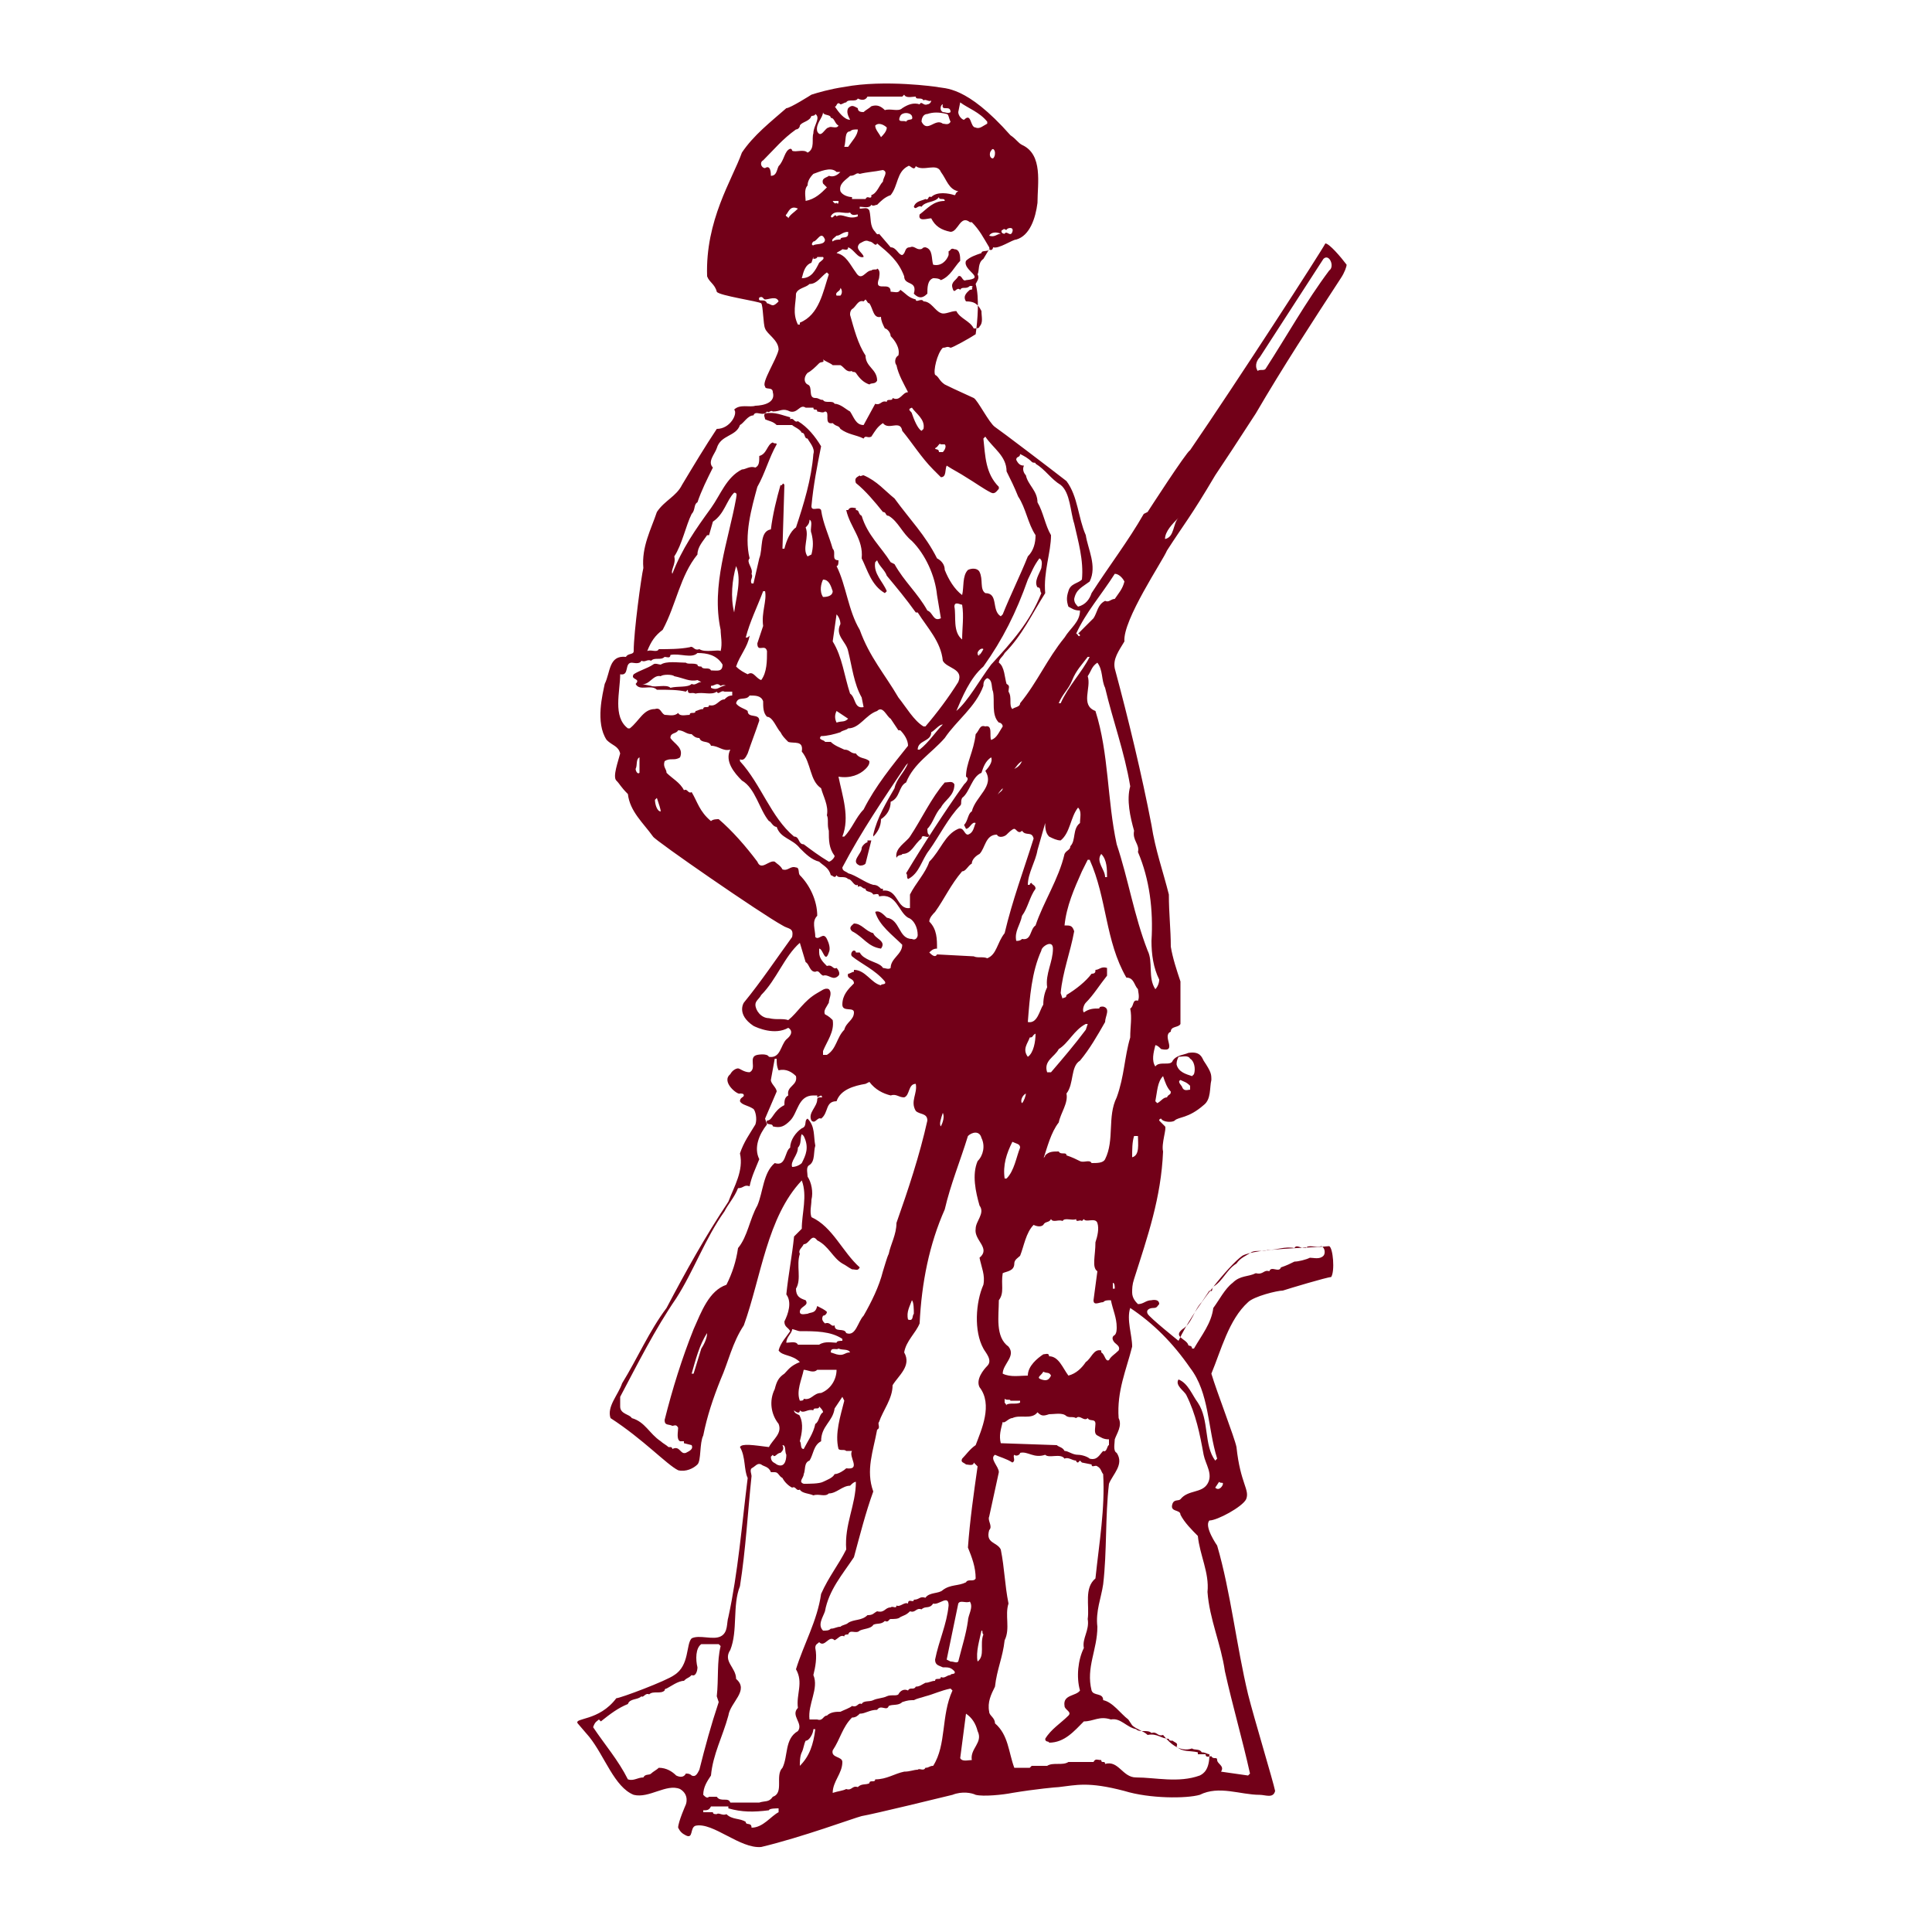 <?xml version="1.0" encoding="utf-8"?>
<!-- Generator: Adobe Illustrator 19.1.0, SVG Export Plug-In . SVG Version: 6.00 Build 0)  -->
<!DOCTYPE svg PUBLIC "-//W3C//DTD SVG 1.1//EN" "http://www.w3.org/Graphics/SVG/1.1/DTD/svg11.dtd">
<svg version="1.1" xmlns="http://www.w3.org/2000/svg" xmlns:xlink="http://www.w3.org/1999/xlink" x="0px" y="0px"
	 viewBox="33 -33 100 100" enable-background="new 33 -33 100 100" xml:space="preserve">

<g id="AREA_1">
	<g>
		<path fill="#720018" d="M93.4-4.5c0.9-1.4,1.2-1.7,2.5-3.9c0.6-0.9,1-1.5,2.1-3.2c1.4-2.4,2.9-4.7,4.4-7c0.2-0.3,0.3-0.6,0.3-0.7
			c-0.3-0.4-0.9-1.1-1.1-1.1c-0.2,0.4-4.6,7.2-7,10.7c-0.2,0.1-2.2,3.2-2.2,3.2l-0.2,0.1c-0.8,1.4-1.8,2.7-2.7,4.1
			c-0.1,0.3-0.3,0.6-0.7,0.7c-0.1-0.1-0.2-0.2-0.2-0.4c0.1-0.5,0.4-0.6,0.8-0.9c0.4-0.8-0.1-1.7-0.2-2.4c-0.4-0.9-0.4-2-1-2.8
			c-0.9-0.7-3.4-2.6-3.7-2.8c-0.3-0.2-0.9-1.4-1.1-1.5c-0.2-0.1-0.9-0.4-1.5-0.7c-0.3-0.2-0.3-0.4-0.5-0.5c-0.1-0.2,0.1-1.1,0.4-1.4
			c0.2,0,0.2-0.1,0.4,0c0.1,0,1-0.5,1.3-0.7c0.1-0.7,0.2-1.9,0-2.6c0.1-0.2,0.2-0.3,0.1-0.5c0.1-0.2,0-0.6,0.3-0.8l0,0l0.3-0.5
			c0.1,0.1,0.2,0,0.2-0.1c0.3,0.1,1-0.4,1.2-0.4c0.7-0.2,1-1.1,1.1-1.9c0-1,0.3-2.5-0.8-3c-0.2-0.1-0.3-0.3-0.6-0.5
			c-2.3-2.6-3.4-2.4-3.8-2.5c0,0-2.7-0.4-4.8,0c-0.7,0.1-1.4,0.3-1.7,0.4c0,0-1.1,0.7-1.3,0.7c-0.8,0.7-1.7,1.4-2.3,2.3
			c-0.5,1.4-1.9,3.5-1.8,6.4c0.1,0.3,0.4,0.4,0.5,0.8c0.1,0.2,2.2,0.5,2.3,0.6c0.1,0.1,0.1,1.1,0.2,1.3c0.1,0.3,0.7,0.6,0.7,1.1
			c-0.1,0.5-0.9,1.7-0.7,1.9c0,0.2,0.4,0,0.4,0.3C73.2-12,72.1-12,72.1-12c-0.3,0.1-0.8-0.1-1.1,0.2c0.2,0.2-0.2,1-0.9,1
			c-0.6,0.9-1.2,1.9-1.8,2.9c-0.3,0.6-0.9,0.8-1.3,1.4c-0.3,0.9-0.8,1.8-0.7,2.9c-0.1,0.4-0.5,3.3-0.5,4.3c0,0.2-0.3,0.1-0.4,0.3
			c-0.9-0.1-0.8,0.8-1.1,1.4c-0.1,0.5-0.5,2,0.1,2.9c0.3,0.3,0.6,0.3,0.7,0.7c-0.1,0.4-0.4,1.2-0.2,1.4c0.2,0.2,0.2,0.3,0.6,0.7
			c0.1,0.9,0.8,1.5,1.3,2.2c0.1,0.2,5.6,4,6.7,4.6c0.3,0.2,0.6,0.1,0.5,0.6c-0.8,1.1-1.6,2.3-2.5,3.4c0,0-0.4,0.6,0.5,1.2
			c0.2,0.1,1.1,0.5,1.8,0.1c0,0,0.4,0.2-0.1,0.6c-0.3,0.3-0.3,1-0.9,0.9c-0.1-0.2-0.6-0.1-0.6-0.1c-0.5,0.1,0,0.7-0.4,0.9
			c-0.3,0-0.5-0.2-0.6-0.2c-0.1,0-0.3,0.1-0.4,0.3c-0.5,0.4,0.4,1.1,0.5,1c0.1,0,0.2,0,0.2,0.1c0,0.1-0.2,0.1-0.2,0.3
			c0.1,0.2,0.4,0.2,0.7,0.4c0.1,0.1,0.2,0.5,0.1,0.8c-0.3,0.5-0.6,0.9-0.8,1.5c0.2,0.9-0.3,1.7-0.6,2.5c-1.2,1.8-2.2,3.6-3.2,5.5
			c-0.9,1.2-1.5,2.6-2.3,3.9c-0.2,0.6-0.8,1.2-0.6,1.8c1.7,1.1,2.9,2.4,3.5,2.7c0.4,0.1,0.8-0.1,1-0.3c0.2-0.2,0.1-1.1,0.3-1.5
			c0.2-1,0.5-1.9,0.9-2.9c0.4-0.9,0.6-1.9,1.2-2.8c0.9-2.5,1.2-5.6,3-7.5c0.3,0.8,0,1.7,0,2.5l-0.4,0.4c-0.1,1-0.3,2-0.4,3
			c0.3,0.4,0.1,1-0.1,1.4c0,0.3,0.2,0.3,0.3,0.5c-0.2,0.3-0.5,0.6-0.6,1c0.2,0.3,0.7,0.2,1.1,0.6c-0.5,0.2-0.6,0.4-0.8,0.6
			c-0.3,0.2-0.4,0.4-0.5,0.8c-0.3,0.6-0.2,1.3,0.2,1.8c0.2,0.5-0.3,0.8-0.5,1.2c-0.8-0.1-1.4-0.2-1.5,0c0.3,0.5,0.2,1.2,0.4,1.6
			c-0.3,2.4-0.5,4.9-1,7.2c-0.1,0.3,0,0.8-0.4,1c-0.4,0.2-1.1-0.1-1.5,0.1c-0.3,0.3-0.1,1.4-0.9,1.9c-0.4,0.3-2.8,1.2-3,1.2
			c-0.9,1.2-2.2,1-2,1.3l0.6,0.7c0.8,1,1.3,2.6,2.3,3c0.8,0.2,1.7-0.6,2.4-0.3c0.5,0.3,0.3,0.8,0.3,0.8s-0.4,0.9-0.4,1.2
			c0.1,0.2,0.2,0.3,0.4,0.4c0.4,0.2,0.2-0.4,0.5-0.5c0.9-0.2,2.3,1.2,3.4,1.1c2.1-0.5,4.8-1.5,5.2-1.6c0.6-0.1,4.3-1,4.7-1.1
			c0.5-0.2,1-0.1,1.2,0c0.4,0.1,1.4,0,1.9-0.1c1.2-0.2,2.3-0.3,2.4-0.3c0.9-0.1,1.5-0.3,3.4,0.2c1.3,0.4,3.2,0.4,3.9,0.2
			c1-0.5,2.1,0,3.1,0c0.3,0,0.7,0.2,0.8-0.2c-0.1-0.5-1.1-3.8-1.4-5c-0.6-2.5-0.9-5.3-1.6-7.7c0,0-0.7-1-0.4-1.3
			c0.4,0,1.7-0.7,1.9-1.1c0.2-0.5-0.3-0.8-0.5-2.7c-0.1-0.5-1-2.8-1.3-3.8c0.5-1.2,0.9-2.8,1.9-3.7c0.3-0.3,1.5-0.6,1.8-0.6
			c0.3-0.1,2.3-0.7,2.5-0.7c0.2-0.3,0.1-1.5-0.1-1.6c-0.9,0.1-3.8,0.1-4.5,0.5c-0.7,0.5-2.5,2.7-3.3,4.4c0,0-1.5-1.2-1.6-1.4
			c-0.1-0.2,0.1-0.3,0.3-0.3c0.2,0,0.2-0.1,0.3-0.2c0-0.3-0.4-0.2-0.4-0.2c-0.3,0-0.4,0.2-0.7,0.2c-0.1-0.1-0.3-0.3-0.3-0.6
			c0-0.2,0-0.4,0.1-0.7c0.7-2.2,1.4-4.2,1.5-6.6c-0.1-0.4,0.2-1.2,0.1-1.3c-0.1-0.1-0.2-0.2-0.3-0.3c0-0.1,0.1-0.1,0.1-0.1
			c0.1,0.2,0.6,0.2,0.7,0.1c0.2-0.2,0.7-0.1,1.5-0.8c0.4-0.3,0.3-0.9,0.4-1.3c0-0.3,0-0.4-0.4-1c-0.1-0.2-0.2-0.5-0.8-0.4
			c-0.2,0.1-0.6,0.1-0.8,0.4c-0.1,0.3-0.7,0-0.9,0.3c-0.2-0.3-0.1-0.7,0-1.1c0.1,0,0.2,0.1,0.3,0.2c0.9,0.2,0-0.7,0.5-0.9
			c0-0.3,0.4-0.2,0.5-0.4c0-0.7,0-1.5,0-2.2c-0.2-0.6-0.4-1.2-0.5-1.8c0-0.9-0.1-1.7-0.1-2.7c-0.3-1.2-0.7-2.3-0.9-3.6
			c-0.5-2.6-1.2-5.5-1.9-8.1c-0.1-0.5,0.2-0.9,0.5-1.4C91.1-0.9,93.2-4,93.4-4.5z M98.2-14.5c1.1-1.7,2.2-3.4,3.3-5.1
			c0.3-0.3,0.6,0.4,0.3,0.6c-1.2,1.6-2.2,3.4-3.3,5.1c-0.1,0.1-0.3,0-0.4,0.1C97.9-14.1,98.1-14.4,98.2-14.5z M94-6.2
			c-0.3,0.3-0.2,1-0.7,1.1C93.3-5.5,93.7-5.9,94-6.2z M84.9-21.1c0.1-0.1,0.1,0,0.2,0c0-0.1,0.4-0.2,0.3,0.1
			c-0.1,0.3-0.3-0.1-0.4,0.1C84.8-20.9,84.8-21.1,84.9-21.1z M84.3-25.2c0.1-0.2,0.2,0,0.2,0.1c0,0.1,0,0.2-0.1,0.3
			C84.2-24.8,84.2-25.1,84.3-25.2z M84.8-20.9c-0.2,0-0.3,0.2-0.6,0.1C84.3-21,84.6-21,84.8-20.9z M94.6,23.4
			c-0.1,0-0.3,0.1-0.4-0.1c0-0.1-0.3-0.3-0.1-0.4c0.2,0.1,0.3,0.1,0.5,0.3V23.4z M94,21.7c0.2,0,0.5-0.1,0.6,0.1
			c0.2,0.1,0.3,0.5,0.2,0.8l-0.1,0.1c-0.3-0.1-0.7-0.2-0.8-0.6C93.9,22,93.9,21.9,94,21.7z M93.2,22.7c0.1,0.3,0.2,0.6,0.4,0.8
			c0,0.2-0.1,0.1-0.2,0.3c-0.2,0-0.3,0.2-0.5,0.3l-0.1-0.1C92.9,23.5,92.9,23,93.2,22.7z M85.8-9.5c0.2,0.1,0.4,0.2,0.6,0.4
			c0.1,0.1,0.2,0,0.2,0.1c0.5,0.3,0.8,0.8,1.3,1.1c0.5,0.4,0.5,1.4,0.7,2c0.2,0.9,0.5,1.9,0.4,2.9c-0.2,0.2-0.6,0.2-0.7,0.6
			c-0.1,0.3-0.1,0.5,0,0.8c0.2,0.1,0.3,0.2,0.6,0.2c0,0.6-0.5,0.9-0.8,1.4c-0.9,1.1-1.4,2.3-2.3,3.4c0,0.2-0.3,0.2-0.4,0.3
			c-0.2-0.2,0-0.6-0.2-0.9c0-0.2,0.1-0.3-0.1-0.4c-0.1-0.3-0.1-0.9-0.4-1.1c0-0.2,0.2-0.3,0.3-0.5c0.9-0.9,1.4-2,2.1-3.1
			c-0.1-1.1,0.3-2.1,0.3-3c-0.3-0.5-0.4-1.2-0.7-1.7c0-0.6-0.5-0.9-0.6-1.4c-0.1-0.1-0.2-0.3-0.1-0.5C86-8.7,86-8.8,86-8.9
			c-0.2,0-0.3-0.1-0.4-0.3C85.6-9.4,85.8-9.3,85.8-9.5z M88.1,11.2c-0.3,1.3-1.1,2.5-1.5,3.7c-0.3,0.2-0.2,0.8-0.7,0.7
			c-0.1,0.1-0.2,0.1-0.3,0.1c-0.1-0.5,0.2-0.8,0.3-1.3c0.3-0.4,0.4-1,0.7-1.4c0-0.2-0.2-0.2-0.2-0.3c0,0-0.1,0-0.1,0.1h-0.1
			c0-0.6,0.4-1.2,0.5-1.8l0.4-1.4c0,0.2,0,0.5,0.2,0.7c0.2,0.1,0.4,0.2,0.6,0.2c0.5-0.4,0.5-1.2,0.9-1.7c0.2,0.2,0.1,0.5,0.1,0.8
			c-0.4,0.3-0.2,0.9-0.5,1.2C88.4,11,88.2,11,88.1,11.2z M87,19c-0.2,0.3-0.3,1-0.8,0.9c0.1-1.3,0.2-2.6,0.7-3.7
			c0-0.2,0.6-0.6,0.6-0.1c0,0.7-0.4,1.3-0.3,2C87.1,18.3,87,18.6,87,19z M89.8,32.8l-0.2,1.5c0,0.3,0.3,0.1,0.5,0.1
			c0.1-0.1,0.2-0.1,0.4-0.1c0.1,0.5,0.3,0.9,0.3,1.4c0,0.1,0,0.3-0.1,0.4l0,0c-0.2,0.1-0.1,0.3,0,0.4c0.1,0.1,0.3,0.2,0.2,0.4
			c-0.2,0.2-0.4,0.3-0.5,0.5c-0.2,0.1-0.2-0.3-0.4-0.4v-0.1c-0.4-0.1-0.5,0.4-0.8,0.6c-0.2,0.3-0.5,0.6-0.9,0.7c-0.3-0.4-0.5-1-1-1
			c0-0.2-0.2-0.1-0.3-0.1c-0.3,0.2-0.8,0.6-0.8,1.1c-0.4,0-0.9,0.1-1.3-0.1c0-0.5,0.7-0.9,0.3-1.4c-0.7-0.5-0.5-1.6-0.5-2.4
			c0.3-0.4,0.1-0.8,0.2-1.4c0.2-0.1,0.6-0.1,0.6-0.5c0-0.2,0.2-0.3,0.3-0.4c0.2-0.5,0.3-1.2,0.7-1.6c0.2,0.1,0.4,0.1,0.5,0
			c0.1-0.2,0.3-0.1,0.4-0.3c0.1,0.2,0.4,0,0.6,0.1c0.1-0.2,0.5,0,0.7-0.1c0,0.2,0.2,0,0.3,0.1l0.1-0.1c0.1,0.2,0.6-0.1,0.7,0.2
			c0.1,0.3,0,0.7-0.1,1C89.7,32,89.5,32.6,89.8,32.8z M90.6,33.7l0-0.3c0.1,0,0.1,0.2,0.1,0.3H90.6z M85.4,40.4L85.4,40.4L85.4,40.4
			c0.4-0.2,1,0.1,1.3-0.3c0.2,0.2,0.3,0.2,0.6,0.1c0.3,0,0.7-0.1,0.9,0.1c0.2,0.1,0.3,0,0.5,0.1c0.2-0.2,0.4,0.2,0.6,0
			c0.1,0.2,0.4,0,0.4,0.3c0,0.2-0.1,0.5,0.1,0.6c0.2,0.1,0.3,0.2,0.6,0.2v0.3c-0.1,0-0.1,0.4-0.3,0.3c-0.2,0.2-0.3,0.5-0.7,0.4
			c-0.1-0.1-0.4-0.2-0.6-0.2c-0.3,0-0.5-0.2-0.7-0.2c-0.1-0.2-0.3-0.2-0.4-0.3l-2.9-0.1c-0.1-0.4,0-0.7,0.1-1.1
			C85,40.7,85.2,40.4,85.4,40.4z M85,39.6l0-0.2c0.1,0.1,0.3,0,0.3,0.1l0.5,0v0.1c-0.2,0.1-0.5,0-0.7,0.1
			C85.1,39.8,85.1,39.7,85,39.6z M87,38c0.2,0.1,0.3,0,0.4,0.2c-0.1,0.2-0.2,0.3-0.5,0.2C86.6,38.3,86.9,38.2,87,38z M83.7,38.8
			c0.7,0.9,0.1,2.2-0.2,3c-0.3,0.2-0.5,0.5-0.7,0.7c-0.1,0.2,0.1,0.2,0.2,0.3c0.1,0,0.4,0.1,0.4-0.1l0.2,0.2
			c-0.2,1.4-0.4,2.8-0.5,4.2c0.2,0.5,0.4,1,0.4,1.6c-0.1,0.2-0.4,0-0.5,0.2c-0.4,0.2-0.8,0.1-1.2,0.4c-0.2,0.2-0.7,0.1-0.9,0.4
			c-0.3-0.1-0.3,0.1-0.6,0.1c0,0.2-0.3-0.1-0.3,0.2c-0.2-0.1-0.4,0.2-0.6,0.1c0,0.2-0.2,0-0.3,0.1c-0.3,0-0.3,0.3-0.7,0.2
			c-0.2,0.1-0.2,0.2-0.5,0.2c-0.3,0.3-0.7,0.2-1,0.4c-0.1,0.1-0.3,0.1-0.4,0.2c-0.2,0-0.3,0.1-0.5,0.1c-0.1,0.1-0.2,0.1-0.4,0.1
			c-0.3-0.3,0-0.7,0.1-1c0.2-1.1,0.9-1.9,1.5-2.8c0.3-1.1,0.6-2.3,1-3.4c-0.4-1.1,0-2.1,0.2-3.2c0.2-0.1,0-0.3,0.1-0.4
			c0.2-0.6,0.7-1.2,0.7-1.9c0.3-0.5,1-1,0.6-1.7c0.1-0.6,0.6-1,0.8-1.5c0.1-2.1,0.5-4.1,1.3-5.9c0.3-1.3,0.8-2.5,1.2-3.8
			c0.2-0.2,0.6-0.3,0.7,0.1c0.2,0.4,0.1,0.9-0.2,1.2c-0.3,0.7-0.1,1.6,0.1,2.3c0.3,0.4-0.2,0.8-0.2,1.2c-0.1,0.6,0.8,1,0.2,1.5
			c0.1,0.5,0.3,0.9,0.2,1.4c-0.4,0.9-0.5,2.4,0,3.3c0.1,0.2,0.5,0.6,0.2,0.9C83.9,37.9,83.5,38.4,83.7,38.8z M80.2,34.3
			c0.1,0.1,0.1,0.5,0.1,0.7c-0.1,0.1,0,0.4-0.3,0.3C79.9,34.9,80.1,34.6,80.2,34.3z M81.8,24.6c0.1,0.2,0,0.5-0.1,0.7
			C81.6,25.2,81.7,24.9,81.8,24.6z M84.1,16.6c-0.2-0.1-0.5,0-0.7-0.1l-1.9-0.1c-0.1,0.2-0.3,0-0.4-0.1c0.1-0.1,0.2-0.2,0.4-0.2
			c0-0.5,0-1-0.4-1.4c0-0.2,0.2-0.4,0.3-0.5c0.5-0.7,0.8-1.4,1.4-2.1c0.2,0,0.3-0.3,0.5-0.4c0-0.2,0.2-0.4,0.4-0.5
			c0.3-0.3,0.3-1,0.9-1c0.1,0.2,0.4,0.1,0.5,0c0.1-0.1,0.3-0.3,0.4-0.3c0.1,0,0.2,0.3,0.4,0.1c0.2,0.3,0.5,0,0.6,0.4
			c-0.5,1.6-1.1,3.2-1.5,4.9C84.6,15.8,84.6,16.4,84.1,16.6z M78.6,13c-0.1-0.1-0.2-0.2-0.4-0.2c-0.4-0.1-0.9-0.5-1.3-0.6
			c-0.1-0.1-0.3-0.1-0.3-0.3c1-1.9,2.1-3.5,3.3-5.3L80,6.5c-0.2,0.5-0.6,0.8-0.7,1.3c-0.4,0.7-0.9,1.5-1.1,2.4l0,0.1
			c0.2-0.2,0.4-0.5,0.4-0.9c0.3-0.2,0.5-0.5,0.5-0.9c0.5-0.2,0.4-0.8,0.8-1c0.4-1,1.3-1.5,2-2.3c0.6-0.9,1.6-1.6,2-2.7
			c0-0.1,0-0.3,0.2-0.4c0.3,0.1,0.2,0.5,0.3,0.7c0.1,0.5-0.1,1.2,0.3,1.6c0.1,0,0.2,0.1,0.2,0.2c-0.2,0.3-0.3,0.6-0.6,0.7
			c-0.1-0.2,0.1-0.8-0.3-0.7c-0.3-0.1-0.3,0.2-0.5,0.4C83.4,5.9,83,6.5,83,7.2c0.2,0.1,0,0.3-0.1,0.4c-1,1.4-2.1,3.1-3,4.6
			c0.1,0.1,0,0.2,0.1,0.3c0.6-0.3,0.7-1,1.1-1.5c0.5-0.7,1-1.7,1.6-2.3c0.1-0.1,0-0.2,0.1-0.4c0.4-0.3,0.5-1.1,1-1.3
			c0.1-0.3,0.2-0.6,0.5-0.8c0.1,0.2-0.1,0.5-0.3,0.7c0.5,0.8-0.5,1.3-0.7,2.1c-0.2,0.1-0.2,0.5-0.4,0.7l0.1,0.2
			c0.2,0,0.3-0.4,0.5-0.3c-0.1,0.2-0.1,0.5-0.4,0.6c-0.2,0-0.2-0.4-0.5-0.3c-0.7,0.3-0.9,1.1-1.5,1.7c-0.2,0.6-0.7,1.1-1,1.7V14
			c-0.7,0.1-0.6-1-1.4-0.9V13C78.8,13,78.7,13,78.6,13z M78,6.4c-0.2-0.2-0.5-0.1-0.7-0.4C77,6,77,5.8,76.7,5.8
			c-0.2-0.1-0.5-0.2-0.7-0.4h-0.3c0-0.1-0.4-0.1-0.2-0.3c0.3,0,0.7-0.1,1-0.2c0.1-0.1,0.3-0.1,0.4-0.2c0.6,0,0.9-0.7,1.5-0.9
			c0.3-0.3,0.5,0.3,0.7,0.4l0.4,0.6l0.1,0c0.2,0.2,0.4,0.5,0.4,0.8c-0.8,1-1.7,2.1-2.3,3.3c-0.4,0.4-0.6,1-1,1.4l-0.1,0
			c0.4-1,0-2.1-0.2-3.1c0.6,0.1,1.1-0.1,1.4-0.4C78,6.6,78,6.5,78,6.4z M71.7,3.8c-0.1-0.1-0.5-0.2-0.6-0.4C71.2,3,71.6,3.3,71.8,3
			c0.3,0,0.6,0,0.7,0.3c0,0.3,0,0.6,0.2,0.8c0.3,0,0.5,0.6,0.7,0.8c0.1,0.2,0.2,0.3,0.4,0.5c0.3,0.1,0.8-0.1,0.7,0.5
			c0.5,0.6,0.4,1.5,1,1.9c0.1,0.4,0.4,0.9,0.3,1.4c0.1,0.2,0,0.5,0.1,0.8c0,0.5,0,0.9,0.3,1.3c0,0.1-0.2,0.3-0.3,0.3
			c-0.5-0.3-0.9-0.6-1.3-0.9c-0.3,0-0.2-0.4-0.5-0.4c-1.2-1-1.7-2.7-2.8-3.9V6.3c0.2,0.1,0.3-0.1,0.4-0.3c0.2-0.6,0.4-1.1,0.6-1.7
			C72.3,3.9,71.7,4.2,71.7,3.8z M71.8-0.1C71.7,0,71.7,0,71.6,0c0.2-0.8,0.6-1.6,0.9-2.4h0.1c0.1,0.5-0.2,1.1-0.1,1.8l-0.3,0.9
			c0,0.5,0.4,0,0.5,0.4c0,0.5,0,1.1-0.3,1.5c-0.3-0.1-0.4-0.5-0.7-0.3c-0.2-0.1-0.4-0.2-0.6-0.4C71.3,0.9,71.7,0.5,71.8-0.1
			L71.8-0.1z M71-1.3L71-1.3c-0.2-0.8-0.1-1.7,0.1-2.4C71.4-3,71.1-2.1,71-1.3z M75-5.4c0.1,0.4,0.1,0.7,0,1.1l-0.2,0.1
			c-0.3-0.4,0.1-1-0.1-1.5c0.1-0.1,0.2-0.2,0.2-0.4C75.1-6,74.9-5.6,75-5.4z M75.6-3c0.3,0,0.4,0.3,0.5,0.6c0,0.2-0.2,0.3-0.5,0.3
			C75.4-2.4,75.5-2.8,75.6-3z M76.9,0.7c0.2,0.8,0.3,1.7,0.7,2.4l0.1,0.5c-0.5,0.1-0.4-0.5-0.7-0.7C76.7,2,76.6,1,76.1,0.2l0.2-1.4
			c0.1,0.1,0.2,0.3,0.2,0.5C76.2-0.1,76.8,0.2,76.9,0.7z M76.9,4.2c-0.2,0.2-0.3,0.1-0.6,0.2c-0.1-0.2-0.1-0.4,0-0.6L76.9,4.2
			L76.9,4.2L76.9,4.2z M80.5,5.8c0-0.5,0.7-0.4,0.7-0.9c0.2-0.1,0.4-0.4,0.6-0.4c-0.4,0.4-0.7,0.9-1.2,1.3H80.5z M83.9,1.5
			c1-1.4,1.7-2.8,2.3-4.5c0.2-0.4,0.3-0.7,0.6-1.1c0.2,0.1,0.1,0.4,0.1,0.5c-0.1,0.3-0.4,0.7-0.2,1c0.2,0,0.1,0.2,0.2,0.3
			c-0.6,1.5-1.5,2.5-2.6,3.7c-0.6,0.8-1.2,1.9-1.8,2.4C82.8,3.1,83.2,2.1,83.9,1.5z M82.4-1.6c0-0.3,0.3-0.1,0.4-0.1
			c0.1,0.6,0,1.2,0,1.8C82.3-0.3,82.5-1.1,82.4-1.6z M83.7,0.9c-0.1,0.1-0.1-0.1-0.1-0.1c0-0.1,0.2-0.3,0.3-0.2
			C83.9,0.6,83.8,0.8,83.7,0.9C83.6,0.8,83.7,0.8,83.7,0.9z M84.6,8.3c0-0.2,0.2-0.4,0.3-0.5C84.9,8,84.6,8,84.6,8.3z M85.5,6.8
			c0.1-0.1,0.2-0.3,0.4-0.4C85.8,6.6,85.7,6.7,85.5,6.8L85.5,6.8z M85.8,26.4c-0.2,0.5-0.3,1.2-0.7,1.6H85c-0.1-0.7,0.1-1.3,0.4-1.9
			C85.6,26.2,85.8,26.2,85.8,26.4z M86.1,23.6c0,0.1-0.1,0.4-0.2,0.5C85.8,24,85.9,23.7,86.1,23.6z M86.3,20.7
			c0.2,0,0.1-0.1,0.3-0.2c0,0.4-0.1,1-0.4,1.2C85.9,21.3,86.2,21,86.3,20.7z M87.8,21.3c0.5-0.3,0.8-1,1.4-1.3l0.1,0l-0.1,0.3
			c-0.6,0.8-1.2,1.5-1.8,2.2h-0.2C87,21.9,87.6,21.7,87.8,21.3z M87.9,3.4l-0.1,0c0.2-0.5,0.5-0.7,0.7-1.2C88.7,1.7,89,1.4,89.3,1
			l0.1,0C89,1.8,88.3,2.5,87.9,3.4z M81.7-10c0,0,0.1,0,0.2,0c0.1,0.1,0,0.3-0.1,0.4h-0.2c0-0.2-0.2-0.1-0.2-0.2
			C81.6-9.9,81.6-10.1,81.7-10z M82.7-27.7c0.4,0.3,1,0.5,1.4,1l0,0.1c-0.2,0.1-0.4,0.3-0.6,0.2c-0.3,0-0.2-0.8-0.6-0.4
			c-0.1,0-0.3-0.2-0.3-0.4L82.7-27.7z M82.4-22.9c-0.3-0.1-0.9-0.2-1.2,0.1c-0.2-0.1-0.1,0.2-0.3,0.1c-0.2,0.1-0.5,0.1-0.6,0.4
			c0.1,0.2,0.2-0.1,0.4,0c0.2-0.3,0.7-0.2,0.9-0.5c0,0.2,0.3,0,0.3,0.2c-0.6,0-0.9,0.4-1.3,0.7c-0.1,0.4,0.4,0.2,0.6,0.2
			c0.2,0.4,0.5,0.6,1,0.7c0.4,0,0.5-0.9,1-0.5l0.1,0c0.4,0.4,0.6,0.8,0.9,1.3c0.1,0.3-0.4,0.1-0.4,0.3c-0.3,0.1-0.6,0.2-0.8,0.4
			c-0.2,0.5,1.1,0.9,0,1c-0.2,0.1-0.2-0.3-0.4-0.2c-0.1,0.2-0.4,0.3-0.3,0.6c0.1,0.4,0.2-0.1,0.4,0.1c0.1-0.2,0.3,0,0.5-0.2
			c0.1,0,0.2,0,0.1,0.1c0.1,0.1-0.1,0.1-0.1,0.1c-0.1,0.1-0.4,0.3-0.2,0.6c0.4,0,0.6,0.1,0.8,0.5c0,0.3,0.1,0.6-0.1,0.8
			c0,0.1-0.2,0.1-0.3,0.1c-0.2-0.4-0.7-0.5-0.9-0.9c-0.3,0-0.6,0.2-0.8,0.1c-0.3-0.1-0.5-0.6-0.9-0.6c-0.1-0.2-0.4,0.1-0.4-0.1
			c-0.4-0.1-0.5-0.3-0.8-0.5c-0.1,0.2-0.3,0.1-0.5,0.1c0-0.6-0.9,0.1-0.6-0.7c0-0.1,0.1-0.4-0.1-0.5c0,0.1-0.2,0-0.3,0.1
			c-0.3,0-0.5,0.6-0.8,0.1c-0.3-0.4-0.5-0.9-1-1c0.1-0.1,0.2-0.1,0.3-0.2c0.1,0,0.3,0.1,0.3-0.1c0.3,0.1,0.5,0.6,0.8,0.5
			c0-0.2-0.5-0.4-0.2-0.7c0.2-0.1,0.3-0.2,0.5-0.1c0.2,0,0.3,0.3,0.4,0.1c0.6,0.5,1.1,0.9,1.4,1.7c0,0.5,0.7,0.2,0.5,0.9
			c0.2,0.2,0.4,0.3,0.7,0c0-0.3,0-0.7,0.3-0.8c0.1,0,0.3,0,0.4,0.1c0.5-0.2,0.7-0.7,1-1c0-0.2,0-0.6-0.3-0.6
			c-0.2-0.1-0.2,0.1-0.3,0.1l0,0.2c-0.1,0.3-0.4,0.6-0.8,0.5c-0.1-0.3,0-0.8-0.4-0.9c-0.2,0-0.1,0.1-0.3,0.1c-0.2,0-0.3-0.2-0.5-0.1
			c-0.3,0-0.2,0.3-0.4,0.4c-0.2,0-0.3-0.4-0.6-0.4l-0.6-0.7c-0.1,0.1-0.2-0.1-0.2-0.1c-0.3-0.3-0.2-0.7-0.3-1.1
			c-0.1-0.2-0.3-0.1-0.5-0.1v-0.1c0.2,0,0.5,0.1,0.6-0.1c0.1,0.1,0.2,0,0.3,0c0.2-0.2,0.4-0.4,0.7-0.5c0.4-0.5,0.3-1.2,0.9-1.5
			c0.1-0.1,0.3,0.3,0.4,0c0.4,0.3,1.1-0.2,1.3,0.3c0.3,0.4,0.4,0.9,0.9,1C82.4-23,82.5-22.9,82.4-22.9z M80.2-11.9
			c0.2,0.3,0.7,0.6,0.6,1.1l-0.1,0.1c-0.2-0.1-0.4-0.6-0.5-0.9C80.2-11.7,79.9-11.8,80.2-11.9z M74.2-17.8c0.1-0.3,0.5-0.3,0.7-0.5
			c0.4,0,0.6-0.4,0.9-0.6l0.1,0.1c-0.3,0.9-0.5,2.1-1.5,2.5v0.1h-0.1C74-16.8,74.2-17.3,74.2-17.8z M77-23.9c0.3,0,0.3-0.2,0.5-0.1
			c0.4-0.1,0.7-0.1,1.2-0.2c0.3,0.1,0,0.4,0,0.6c-0.2,0.2-0.3,0.6-0.6,0.7v0.1c-0.1,0.1-0.2-0.1-0.3,0.1l-0.7,0v-0.1
			c-0.2,0-0.5-0.1-0.6-0.3C76.4-23.5,76.8-23.7,77-23.9z M76.7-25.4c0.1-0.3,0-0.8,0.3-0.8c0.1-0.1,0.2-0.1,0.4-0.1
			c0,0.3-0.3,0.6-0.5,0.9H76.7z M78.3-26.5c0.2-0.2,0.5,0,0.6,0.1c0,0.2-0.2,0.4-0.3,0.5l0,0C78.5-26.1,78.3-26.3,78.3-26.5z
			 M76.3-21.8c-0.1-0.2-0.2,0.2-0.3,0c0.2-0.4,0.7-0.1,1-0.2c0.1,0.2,0.3,0.1,0.4,0.1v0.1C76.9-21.6,76.6-22,76.3-21.8z M76.5-20.6
			c-0.1,0-0.3,0-0.4,0.1c-0.1-0.1,0.1-0.2,0.2-0.3c0.2,0,0.3-0.2,0.6-0.2l0,0.1C76.9-20.6,76.5-20.8,76.5-20.6z M76.1-22.6
			c0.1,0,0.2,0,0.3,0c0,0.1,0,0.2-0.1,0.1C76.2-22.4,76.1-22.6,76.1-22.6z M75.9-23.9c-0.1,0.1-0.4,0.1-0.3,0.4l0.2,0.2
			c-0.3,0.3-0.6,0.6-1.1,0.7c0-0.2-0.1-0.6,0.1-0.8c0-0.2,0.1-0.4,0.3-0.6c0.3-0.1,0.9-0.4,1.2-0.1h0.2C76.4-24,76.2-23.8,75.9-23.9
			z M75.1-20.3C75-20.3,75-20.2,75.1-20.3c-0.1,0-0.1-0.1,0-0.2c0.2,0,0.4-0.6,0.6-0.1C75.7-20.3,75.2-20.4,75.1-20.3z M75-19.4
			l0.1-0.3v0.1c0,0,0.2,0,0.2-0.1l0.3,0c0.1,0.1-0.1,0.2-0.2,0.3c-0.2,0.4-0.4,0.8-0.9,0.8C74.6-19,74.7-19.3,75-19.4z M74.8-13.7
			c0.2-0.1,0.4-0.3,0.6-0.5c0.1-0.1,0.3,0,0.2-0.2c0.1,0.1,0.4,0.2,0.5,0.3l0.4,0c0.2,0.1,0.3,0.4,0.6,0.3c0,0.1,0.1,0,0.2,0.1
			c0.2,0.3,0.4,0.5,0.7,0.6c0.1-0.1,0.3,0,0.4-0.2c0-0.6-0.6-0.7-0.6-1.3c-0.4-0.6-0.6-1.4-0.8-2.1c0-0.1,0-0.2,0.1-0.3l0,0
			c0.2-0.1,0.3-0.5,0.6-0.4l0.1-0.1c0.1,0.1,0.1,0.2,0.2,0.2c0.2,0.3,0.2,0.8,0.6,0.7c0,0.2,0.1,0.4,0.2,0.6c0.1,0,0.3,0.2,0.3,0.4
			c0.2,0.2,0.5,0.6,0.4,1c-0.2,0.1-0.2,0.4-0.1,0.5c0.1,0.5,0.4,1,0.6,1.4c-0.3,0-0.4,0.5-0.8,0.3c0,0.2-0.3,0-0.3,0.2
			c-0.3-0.1-0.3,0.2-0.6,0.1L77.7-11c-0.4,0-0.5-0.4-0.7-0.7c-0.2-0.1-0.5-0.4-0.8-0.4c-0.1-0.2-0.5,0-0.6-0.2
			c-0.2,0-0.2-0.1-0.4-0.1c-0.4,0-0.1-0.6-0.4-0.7C74.6-13.2,74.6-13.5,74.8-13.7z M76.5-18.1c0.1,0.1,0.1,0.3,0,0.4h-0.2
			C76.2-17.9,76.5-17.9,76.5-18.1z M79.6-27c0.1-0.2,0.5-0.2,0.6,0c0.1,0.3-0.2,0.1-0.3,0.3C79.8-26.8,79.4-26.6,79.6-27z M82-27.1
			c0.1,0,0.1,0.2,0.2,0.4c-0.1,0.2-0.3,0.1-0.4,0.1c-0.4-0.3-0.8,0.5-1.1-0.1c0-0.2,0.1-0.4,0.3-0.4C81.3-27.2,81.6-27.2,82-27.1
			C81.8-27.1,81.9-27.1,82-27.1z M81.8-27.6c-0.1,0.4,0.4,0,0.4,0.4c-0.1,0.1-0.3,0-0.4,0C81.6-27.3,81.7-27.6,81.8-27.6z
			 M76.5-27.6c0.1,0,0.2-0.1,0.3-0.1c0.1-0.2,0.5,0,0.6-0.2c0.2,0.1,0.4,0.1,0.5-0.1c0.5,0,1.4,0,1.8,0l0.1-0.1
			c0.1,0.2,0.4,0.1,0.6,0.1c0,0.2,0.3,0,0.4,0.2c0.1-0.1,0.3,0.1,0.4,0c0,0.1-0.1,0.2-0.2,0.2c-0.2,0.1-0.3-0.2-0.4,0
			c-0.3-0.1-0.6,0-0.9,0.2c-0.2,0.2-0.6,0-0.9,0.1c-0.2-0.2-0.4-0.3-0.7-0.2c-0.1,0.1-0.3,0.2-0.4,0.3c-0.1,0-0.3,0-0.3-0.2
			c-0.2-0.1-0.3-0.2-0.5,0c-0.1,0.2,0,0.4,0.1,0.6c-0.3,0-0.6-0.4-0.8-0.7C76.3-27.4,76.3-27.8,76.5-27.6z M75.6-27.2
			C75.6-27,76-27.1,76-26.9c0.2,0,0.2,0.3,0.4,0.4c-0.1,0.2-0.4,0-0.5,0.1c-0.2,0-0.4,0.6-0.6,0.2C75.2-26.6,75.6-26.9,75.6-27.2z
			 M73-17.2c-0.1,0-0.2-0.1-0.3-0.1c-0.1-0.3-0.5,0-0.4-0.3c0.2-0.1,0.2,0.1,0.3,0.1c0.2,0,0.6-0.2,0.7,0.1
			C73.2-17.3,73.1-17.2,73-17.2z M73.3-24.4c-0.1,0.2-0.1,0.5-0.4,0.5c0-0.1,0-0.6-0.3-0.4c-0.2,0-0.3-0.3-0.1-0.4
			c0.6-0.6,1-1.1,1.7-1.6c0.1,0,0.2-0.1,0.2-0.2c0.1-0.2,0.5-0.2,0.6-0.5c0,0,0.2,0,0.2-0.1c0.3,0.2-0.1,0.6-0.1,1
			c-0.1,0.3,0.1,0.8-0.3,1c-0.2-0.2-0.6,0-0.8-0.1c0,0,0-0.1-0.1-0.1C73.6-25.2,73.6-24.7,73.3-24.4z M73.8-21.7
			c0-0.1-0.2-0.1-0.1-0.2c0.1-0.1,0.2-0.5,0.6-0.3C74.1-22,73.9-21.9,73.8-21.7z M67.9-4.2c0.4-0.6,0.6-1.6,0.9-2.2
			C69-6.6,68.9-6.9,69.1-7c0.2-0.6,0.5-1.2,0.8-1.8c-0.3-0.3,0.1-0.7,0.2-1c0.2-0.7,1-0.6,1.2-1.2c0.2-0.1,0.4-0.5,0.7-0.5
			c0.1-0.3,0.5,0.1,0.7-0.2c0.1,0.1,0.2-0.1,0.3,0c0.4,0,0.5-0.2,0.9,0c0.4,0.1,0.5-0.4,0.8-0.2l0.4,0c0,0.2,0.2,0,0.2,0.2
			c0.1,0,0.3,0.1,0.4,0c0.3,0-0.1,0.7,0.4,0.6c0.2,0.2,0.3,0.1,0.4,0.3c0.4,0.3,0.8,0.3,1.2,0.5c0.1-0.2,0.2,0,0.4-0.1
			c0.2-0.3,0.3-0.5,0.6-0.7c0.3,0.4,0.9-0.2,1,0.4c0.5,0.6,1,1.4,1.6,2c0.1,0.1,0.3,0.3,0.4,0.4c0.3,0,0.2-0.4,0.3-0.6
			c0.3,0.2,0.7,0.4,1,0.6c0.5,0.3,0.9,0.6,1.3,0.8c0.2,0.1,0.3-0.1,0.4-0.2v-0.1C84-8.5,84-9.4,83.9-10.3l0.1-0.1
			c0.4,0.6,1.1,1,1.1,1.8c0.2,0.4,0.4,0.8,0.6,1.3c0.4,0.6,0.5,1.4,0.9,2c0,0.4-0.1,0.8-0.4,1.1c-0.4,1-0.9,2-1.3,3l-0.1,0.1
			c-0.5-0.3-0.1-1.2-0.8-1.2c-0.3-0.2-0.1-0.7-0.3-1.1c-0.1-0.2-0.4-0.2-0.6-0.1c-0.3,0.3-0.2,0.9-0.3,1.3c-0.4-0.3-0.7-0.8-0.9-1.3
			c0-0.3-0.2-0.5-0.4-0.6c-0.6-1.2-1.4-2-2.2-3.1c-0.5-0.4-0.9-0.9-1.6-1.2c-0.1,0-0.2,0.1-0.2,0c-0.1,0.1-0.3,0.1-0.2,0.4
			c0.5,0.4,1,1,1.4,1.5c0.2,0,0.1,0.2,0.3,0.2c0.5,0.3,0.7,0.9,1.2,1.3c0.7,0.7,1.2,1.8,1.3,2.8l0.2,1.2c-0.4,0.2-0.4-0.3-0.7-0.4
			c-0.5-0.9-1.2-1.5-1.7-2.4l-0.2-0.1c-0.5-0.8-1.2-1.4-1.5-2.4c-0.2-0.1-0.1-0.3-0.3-0.3v-0.1c-0.1,0-0.3-0.1-0.4,0.1l-0.1,0
			c0.2,0.9,0.9,1.5,0.8,2.5c0.3,0.6,0.5,1.4,1.2,1.8l0.1-0.1c-0.2-0.5-0.7-0.9-0.6-1.5l0.1-0.1c0.1,0.3,0.4,0.5,0.5,0.8
			c0.5,0.6,1,1.2,1.5,1.9h0.1c0.5,0.8,1.2,1.5,1.3,2.5c0.2,0.4,1.1,0.4,0.8,1.1c-0.5,0.8-1.1,1.6-1.7,2.3c0,0-0.1,0-0.1,0
			c-0.5-0.3-0.9-1-1.3-1.5c-0.7-1.2-1.5-2.1-2-3.5c-0.6-1-0.7-2.3-1.2-3.3c0.1,0,0.1-0.2,0.1-0.3c-0.4,0-0.1-0.4-0.3-0.6
			c-0.2-0.7-0.5-1.3-0.6-2c-0.1-0.2-0.5,0.1-0.5-0.2c0.1-1.1,0.3-2.1,0.5-3.1c-0.3-0.5-0.7-1-1.2-1.3c-0.2,0.1-0.2-0.2-0.4-0.1v-0.1
			c-0.4-0.1-0.8-0.3-1.3-0.2c-0.1,0.1,0,0.2,0,0.3c0.2,0.1,0.4,0.1,0.6,0.3H74c0.1,0.1,0.4,0.2,0.5,0.4c0.2,0,0.1,0.3,0.3,0.3
			c0.1,0.2,0.4,0.5,0.3,0.8c-0.1,1.3-0.5,2.6-0.9,3.8c-0.3,0.2-0.5,0.7-0.6,1.1h-0.1l0.1-3.3c-0.1-0.2-0.1,0.1-0.2,0
			c-0.2,0.7-0.4,1.5-0.5,2.3c-0.6,0.1-0.4,1-0.6,1.5L72-2.8h-0.1c-0.1-0.2,0.1-0.3,0-0.5c0.1-0.3-0.3-0.6-0.1-0.8
			c-0.3-1.2,0.1-2.6,0.4-3.7c0.4-0.7,0.6-1.5,1-2.2c0-0.1-0.1,0-0.2-0.1c-0.3,0.1-0.3,0.6-0.7,0.7c0,0.3,0,0.5-0.2,0.6
			c-0.3-0.1-0.5,0.1-0.7,0.1c-0.8,0.4-1.1,1.3-1.6,2c-0.8,1.1-1.5,2.1-2,3.4h0C67.7-3.5,68-3.8,67.9-4.2z M67.3-0.4
			c0.7-1.3,0.9-2.8,1.8-3.9c0-0.4,0.3-0.7,0.5-1h0.1L69.9-6c0.6-0.4,0.7-1.1,1.1-1.5c0.2,0,0.1,0.2,0.1,0.3
			c-0.4,2.2-1.3,4.5-0.8,6.8c0,0.3,0.1,0.7,0,1.1c-0.1-0.1-0.8,0.1-1.1-0.1c-0.3,0.1-0.3-0.2-0.5-0.1c-0.5,0.1-1.1,0.1-1.6,0.1
			c-0.1,0.2-0.4,0-0.6,0.1C66.7,0.2,66.9-0.1,67.3-0.4z M70.7,2.5c-0.4-0.1-0.5,0.3-0.9,0.1c0,0,0-0.1,0-0.1c0.2,0,0.3-0.2,0.5,0
			C70.5,2.4,70.5,2.5,70.7,2.5z M66.1,7c-0.1,0.1-0.2-0.1-0.2-0.2c0.1-0.2,0-0.5,0.2-0.6C66.1,6.5,66.1,6.7,66.1,7z M67.2,9
			c-0.2,0-0.3-0.4-0.3-0.6l0.1-0.1C67.1,8.6,67.2,8.9,67.2,9z M66.9,3.7C66.9,3.7,66.9,3.6,66.9,3.7c-0.6,0-0.8,0.6-1.3,1
			c0,0-0.1,0-0.1,0c-0.8-0.6-0.4-1.9-0.4-2.8c0.5,0.1,0.2-0.6,0.6-0.6c0.1,0,0.4,0.1,0.5-0.1c0.2,0.1,0.3-0.1,0.5,0
			c0.2-0.2,0.5,0,0.7-0.2c0.1,0,0.3,0.1,0.3-0.1c0.5-0.1,1.1,0.2,1.4-0.1c0.5,0,1,0.1,1.3,0.6c0,0.4-0.3,0.3-0.6,0.3
			c-0.1-0.2-0.4,0-0.5-0.2c-0.1,0-0.2,0-0.2-0.1c-0.2-0.1-0.5,0-0.6-0.1c-0.4,0-1-0.1-1.3,0.1c-0.1,0-0.3-0.1-0.4,0v0
			c-0.3,0.2-0.7,0.3-1,0.5c-0.2,0.3,0.4,0.2,0.1,0.5c0.2,0.4,0.8,0,1.1,0.3c0.6,0,1.1,0,1.5,0.1l0.1-0.1c0,0.3,0.2,0.1,0.4,0.2
			c0.4-0.1,0.8,0.1,1.1-0.1c0.1,0.2,0.2-0.1,0.4,0h0.4V3c-0.2,0-0.3,0.1-0.4,0.2c-0.3,0-0.4,0.4-0.8,0.3c0,0.2-0.3,0-0.3,0.2
			c-0.2,0-0.3,0.1-0.4,0.1c0,0.2-0.3,0-0.3,0.2c-0.2,0-0.5,0.1-0.6-0.1C67.9,4.1,67.6,4,67.4,4C67.2,3.9,67.2,3.6,66.9,3.7z
			 M69.3,2.3c-0.2,0-0.3,0.2-0.5,0.1c-0.2,0.2-0.7,0.1-1.1,0.2c-0.2-0.2-0.8,0-1-0.1l-0.5-0.1c0.4,0.1,0.6-0.5,1-0.4
			c0.1-0.1,0.6-0.1,0.7,0c0.5,0.1,0.8,0.3,1.2,0.2L69.3,2.3z M73.8,19.8c-0.3-0.1-0.6,0-1-0.1c-0.4,0-0.7-0.4-0.7-0.7
			c0-0.2,0.2-0.3,0.3-0.5c0.8-0.8,1.2-2,2-2.7l0.3,1c0.2,0.1,0.2,0.5,0.5,0.5c0.2-0.1,0.2,0.1,0.4,0.2c0.3-0.1,0.5,0.3,0.8,0
			c0.1-0.1,0-0.3-0.1-0.4c-0.2,0.1-0.2-0.2-0.5-0.1c-0.2-0.2-0.4-0.4-0.4-0.7l0-0.2c0.2,0,0.3,0.8,0.5,0.2c0.1-0.2,0-0.5-0.1-0.7
			c-0.2-0.4-0.4,0.1-0.6-0.1c0-0.4-0.2-0.8,0.1-1.1c0-0.8-0.4-1.6-0.9-2.1c-0.1-0.1,0-0.4-0.2-0.4c-0.3-0.1-0.4,0.2-0.7,0.1
			c-0.1-0.2-0.3-0.3-0.4-0.4c-0.3-0.1-0.7,0.5-0.9,0c-0.6-0.8-1.3-1.6-2-2.2c-0.1,0-0.3,0-0.4,0.1C69.2,9,69.1,8.5,68.8,8
			c-0.2,0.1-0.2-0.2-0.4-0.1c-0.2-0.4-0.6-0.6-0.9-0.9c0-0.2-0.2-0.3-0.1-0.6c0.3-0.2,0.5,0,0.8-0.2c0.2-0.5-0.3-0.7-0.5-1
			c0-0.3,0.3-0.2,0.4-0.4c0.3,0,0.4,0.2,0.7,0.2c0.1,0.1,0.2,0.2,0.4,0.2c0.1,0.3,0.5,0.1,0.6,0.4c0.4,0,0.6,0.3,1,0.2
			C70.5,6.4,71,7,71.4,7.4c0.7,0.4,0.9,1.5,1.4,2.1c0.1,0,0.2,0.3,0.4,0.3c0.2,0.6,0.8,0.6,1.2,1.1c0.3,0.3,0.6,0.6,1,0.7l0,0
			c0.2,0.2,0.5,0.3,0.6,0.7c0.1,0,0.2,0.2,0.3,0c0.1,0.2,0.4,0,0.6,0.2c0.2,0,0.3,0.4,0.5,0.3v0.1c0.2-0.1,0.2,0.1,0.4,0.1
			c0,0.2,0.3,0.1,0.4,0.3c0.1,0,0.3-0.1,0.3,0.1c0.9-0.2,1,0.8,1.5,1.1c0.3,0.1,0.5,0.5,0.5,0.9c0,0.1-0.1,0.3-0.3,0.2
			c-0.7,0-0.6-1-1.3-1.1c-0.2-0.2-0.4-0.4-0.6-0.3c0.2,0.7,0.9,1.2,1.4,1.7c0,0.5-0.6,0.7-0.6,1.2c-0.1,0.1-0.3,0-0.4,0
			c-0.1-0.2-0.5-0.3-0.7-0.4c-0.2-0.1-0.4-0.2-0.5-0.4h-0.2c0-0.1-0.1-0.1-0.1-0.1c-0.1,0-0.2,0.2-0.1,0.3c0.5,0.4,1.2,0.7,1.7,1.3
			c0.1,0.2-0.2,0.1-0.2,0.2c-0.5-0.1-0.8-0.8-1.4-0.8v0.1c-0.1,0-0.2,0.1-0.3,0.1c-0.1,0.3,0.3,0.2,0.3,0.5
			c-0.3,0.3-0.6,0.6-0.6,1.1c0,0.4,0.6,0.1,0.6,0.4c0,0.4-0.4,0.5-0.5,0.9c-0.4,0.4-0.4,1-0.9,1.3h-0.2v-0.2c0.2-0.5,0.6-1,0.5-1.6
			c-0.1-0.1-0.2-0.2-0.4-0.3c-0.1-0.2,0.1-0.4,0.2-0.6c0-0.2,0.2-0.5,0-0.7c-0.2-0.1-0.4,0.1-0.6,0.2C74.6,18.8,74.3,19.4,73.8,19.8
			z M69.3,36.8l-0.4,1.3h-0.1c0.2-0.7,0.4-1.5,0.8-2.1C69.6,36.2,69.5,36.5,69.3,36.8z M74.5,27.2c-0.1,0.1-0.3,0.2-0.5,0.2
			c-0.1-0.3,0.3-0.6,0.3-1c0.2-0.2,0.1-0.5,0.2-0.7l0.1,0.1C74.9,26.4,74.7,26.8,74.5,27.2z M74.4,31.9c-0.1-0.2,0.1-0.3,0.2-0.5
			c0.3,0,0.4-0.6,0.7-0.2c0.6,0.3,0.8,0.9,1.3,1.2c0.2,0.1,0.3,0.2,0.5,0.3c0.2,0,0.3,0.1,0.4-0.1c-0.9-0.8-1.4-2.1-2.5-2.6
			c-0.1-0.3,0-0.6,0-0.9c0.1-0.4,0-0.9-0.2-1.2c0-0.2-0.1-0.5,0.1-0.6c0.3-0.2,0.2-0.7,0.3-1c-0.1-0.5,0-1-0.4-1.4
			c-0.2,0.1,0,0.4-0.3,0.5c-0.3,0.2-0.6,0.6-0.6,1c-0.3,0.2-0.2,1-0.8,0.8c-0.6,0.5-0.6,1.5-0.9,2.2c-0.4,0.7-0.5,1.6-1,2.2
			c-0.1,0.7-0.3,1.3-0.6,1.9c-0.9,0.3-1.3,1.4-1.7,2.3c-0.6,1.5-1.1,3.1-1.5,4.7c0,0.3,0.2,0.2,0.4,0.3c0.1,0,0.2-0.1,0.3,0.1
			c0,0.2-0.1,0.6,0.1,0.7h0.2v0.1l0.4,0.1c0.1,0.2-0.1,0.3-0.3,0.4c-0.3,0.1-0.3-0.4-0.7-0.2c0,0,0-0.1-0.1-0.1h-0.1
			c-0.1-0.1-0.3-0.2-0.4-0.3c-0.6-0.4-0.8-1-1.5-1.2c-0.1-0.2-0.6-0.2-0.6-0.6l0-0.5c0.9-1.7,1.8-3.5,2.9-5.1
			c0.9-1.4,1.5-3.1,2.5-4.5c0.2-0.4,0.5-0.7,0.7-1.2c0.3,0,0.3-0.2,0.6-0.1c0.1-0.5,0.3-0.9,0.5-1.4c-0.3-0.6,0-1.3,0.4-1.8
			l-0.1-0.3l0.6-1.4c0-0.2-0.3-0.4-0.3-0.6l0.2-1.1h0.1c0,0.2,0,0.4,0.1,0.6c0.4-0.1,0.7,0.1,0.9,0.3c0.1,0.5-0.5,0.5-0.4,1
			c-0.2,0.1-0.2,0.3-0.2,0.5C73,24.5,73,25,72.7,25c-0.1,0.3,0.3,0.1,0.3,0.3c0.4,0.1,0.6,0,0.9-0.3c0.4-0.4,0.4-1.3,1.2-1.3h0.2
			c0,0,0,0.1,0,0.1l0.2-0.1c0.2,0.2-0.2,0-0.2,0.2c0,0.4-0.5,0.7-0.3,1.1c0.2,0.2,0.3-0.2,0.5-0.1c0.4-0.3,0.2-0.9,0.8-0.9
			c0.2-0.6,0.9-0.8,1.5-0.9l0.2-0.1c0.3,0.4,0.7,0.6,1.1,0.7c0.3-0.1,0.4,0.1,0.7,0.1c0.3-0.1,0.2-0.7,0.6-0.7
			c0.1,0.5-0.3,0.9,0,1.4c0.2,0.2,0.6,0.1,0.6,0.5c-0.4,1.8-1,3.6-1.6,5.3c0,0.6-0.3,1.1-0.4,1.6c-0.1,0.2-0.2,0.6-0.3,0.9
			c-0.2,0.8-0.6,1.6-1,2.3c-0.3,0.3-0.4,1.1-0.9,0.9c-0.1-0.3-0.6,0-0.6-0.4c-0.2,0.1-0.2-0.2-0.5-0.1c-0.1-0.1-0.2-0.2-0.1-0.4
			c0.1,0,0.2-0.1,0.2-0.2c-0.1-0.1-0.3-0.2-0.5-0.3C75.2,35,75,34.9,74.8,35V35c-0.1,0-0.4,0.1-0.4-0.1c0-0.3,0.5-0.3,0.3-0.6
			c-0.3-0.1-0.5-0.2-0.5-0.6C74.5,33.2,74.2,32.5,74.4,31.9z M76.2,39.9l0.4-0.6l0.1,0.2c-0.2,0.8-0.5,1.7-0.3,2.5
			c0.1,0.1,0.3,0,0.4,0.1l0.3,0c-0.2,0.3,0.5,1-0.3,0.9c-0.1,0.1-0.4,0.3-0.6,0.3c-0.1,0.2-0.4,0.3-0.6,0.4c-0.2,0.1-0.7,0.1-1,0.1
			c-0.3-0.1,0-0.3,0-0.5c0.1-0.2,0-0.6,0.3-0.7c0.2-0.3,0.2-0.8,0.6-1C75.5,40.8,76.1,40.6,76.2,39.9z M76,37c0-0.3,0.3-0.1,0.4-0.2
			c0.2,0.1,0.5,0,0.6,0.2c-0.3,0-0.3,0.2-0.7,0.1v0L76,37z M74.3,36.6c-0.1-0.2-0.4-0.1-0.6-0.1c0-0.3,0.3-0.5,0.3-0.7
			c0.1,0,0.3,0.1,0.4,0.1c0.8,0,1.6,0,2.2,0.4v0.1c-0.1,0-0.3,0-0.3,0.1c-0.2,0-0.6-0.1-0.9,0.1L74.3,36.6z M74.6,37.9
			c0.2,0,0.5,0.2,0.7,0l1,0c0,0.5-0.3,1-0.8,1.2c-0.4,0-0.5,0.4-0.9,0.3c0,0.1-0.1,0.1-0.2,0.1C74.2,39,74.5,38.4,74.6,37.9z
			 M74.4,40c0.2,0.2,0.4-0.1,0.7,0c0-0.2,0.3,0,0.3-0.2c0.1,0.1,0.2,0.2,0.2,0.3c-0.2,0.1-0.2,0.5-0.4,0.6c-0.1,0.5-0.4,0.9-0.6,1.3
			c-0.2,0-0.1-0.3-0.2-0.4c0.1-0.4,0.2-0.9,0-1.3c0-0.1-0.3-0.1-0.3-0.3C74.2,40.1,74.4,40.2,74.4,40z M72.9,42.4
			c0,0,0.1-0.1,0.1-0.1c0.1,0.2,0.2-0.1,0.4-0.1c0.1-0.1,0.2-0.2,0.1-0.4c0.2,0,0.1,0.3,0.2,0.5c0,0.3-0.1,0.7-0.5,0.5
			C73.1,42.7,72.9,42.7,72.9,42.4L72.9,42.4z M68.8,58.9c-0.1-0.1-0.2-0.1-0.3-0.1c-0.1,0.2-0.3,0.2-0.5,0.1
			c-0.2-0.2-0.5-0.4-0.9-0.4c-0.1,0.1-0.3,0.2-0.4,0.3c-0.1,0.1-0.3,0-0.4,0.2c-0.3,0-0.5,0.2-0.8,0.1c-0.5-1-1.2-1.8-1.8-2.7
			c0.1-0.3,0.2-0.3,0.3-0.4l0.1,0.1c0.5-0.4,0.9-0.7,1.4-0.9c0.1-0.3,0.5-0.2,0.7-0.4c0.1,0.1,0.2-0.2,0.4-0.1
			c0.2-0.2,0.6,0,0.8-0.2c0-0.1,0.1-0.1,0.1-0.1c0.2-0.1,0.6-0.4,0.9-0.4c0.2-0.2,0.2-0.1,0.4-0.3c0.2,0.1,0.3-0.2,0.3-0.4
			c-0.1-0.4-0.1-1,0.2-1.2l0.9,0l0.1,0.1c-0.2,0.8-0.1,1.7-0.2,2.6l0.1,0.3c-0.4,1.2-0.7,2.3-1,3.5C69.1,58.8,69,59,68.8,58.9z
			 M71.9,61.6c0-0.3-0.3-0.1-0.3-0.3c-0.3-0.2-0.7-0.1-1-0.4c-0.2,0.1-0.4-0.1-0.5,0c-0.1,0-0.2,0-0.2-0.1h-0.5v-0.1
			c0.2,0,0.3,0,0.4-0.2l0.9,0v0.1c0.7,0.2,1.3,0.2,2.1,0.1c0-0.1,0.4-0.1,0.5-0.1l0,0.2C72.9,61,72.5,61.6,71.9,61.6z M73.5,58.5
			c-0.4,0.4,0.1,1.3-0.5,1.5c-0.2,0.3-0.4,0.2-0.7,0.3h-1.5c-0.1-0.3-0.5,0-0.7-0.3c-0.1,0-0.3,0-0.4,0c-0.1,0.1-0.2,0-0.3-0.1
			c0-0.4,0.2-0.7,0.4-1c0.1-1.1,0.6-2,0.9-3.1c0.1-0.7,1.1-1.3,0.4-1.9c0-0.6-0.7-0.9-0.3-1.5c0.4-1,0.1-2.3,0.5-3.3
			c0.3-1.9,0.4-3.8,0.6-5.7c0-0.1-0.1-0.3,0-0.4c0.2-0.1,0.3-0.3,0.5-0.2c0.1,0.1,0.4,0.1,0.5,0.4l0.2,0c0.2,0,0.2,0.2,0.4,0.3l0,0
			c0.1,0.2,0.3,0.4,0.5,0.5c0.2-0.1,0.2,0.2,0.4,0.1c0.1,0.2,0.5,0.2,0.7,0.3c0.3-0.1,0.6,0.1,0.8-0.1c0.4,0,0.7-0.4,1.1-0.4
			c0.1-0.1,0.2-0.2,0.3-0.2c0,1.2-0.6,2.2-0.5,3.5c-0.4,0.8-0.9,1.4-1.3,2.3c-0.2,1.4-0.9,2.6-1.3,3.9c0.4,0.7,0,1.3,0.1,2
			c-0.4,0.4,0.3,0.8,0,1.2C73.6,57,73.8,57.9,73.5,58.5z M74.4,58.4c0-0.2,0-0.5,0.1-0.7c0.1-0.2,0.1-0.4,0.2-0.6v0
			c0.2,0,0.4-0.4,0.4-0.6c0,0,0.1,0,0.1,0C75.1,57.3,74.9,57.9,74.4,58.4z M81.3,58.4c-0.2,0-0.2,0.1-0.4,0.1
			c-0.1,0.2-0.3,0-0.4,0.1c-0.2,0-0.4,0.1-0.7,0.1c-0.5,0.1-0.9,0.4-1.5,0.4c0,0.2-0.3,0-0.3,0.2c-0.2,0.1-0.4,0-0.6,0.2
			c-0.3-0.1-0.3,0.2-0.6,0.1c-0.2,0.1-0.4,0.1-0.7,0.2c0-0.6,0.5-1,0.5-1.6c0-0.3-0.6-0.2-0.5-0.6c0.4-0.6,0.5-1.2,1-1.7
			c0.2,0,0.3-0.1,0.4-0.2c0.3,0,0.5-0.2,0.9-0.2c0.2-0.3,0.5,0.1,0.6-0.2c0.2-0.1,0.5,0,0.7-0.2C80,55,80.1,55,80.3,55
			c0.2-0.1,0.3-0.1,0.6-0.2c0.4-0.1,0.8-0.3,1.3-0.4l0.1,0.1C81.7,55.8,82,57.3,81.3,58.4z M82.2,53.7c-0.2,0-0.3,0.2-0.5,0.1
			c0,0.2-0.3,0-0.3,0.2c-0.2,0-0.3,0.1-0.5,0.1c-0.2,0.1-0.3,0.2-0.5,0.2c-0.1,0.2-0.3,0-0.4,0.2c-0.2-0.1-0.4,0-0.5,0.2
			c-0.1,0.1-0.4,0-0.6,0.1c-0.2,0.1-0.5,0.1-0.7,0.2c-0.2,0.1-0.5,0-0.6,0.2c-0.2-0.1-0.2,0.2-0.5,0.1c-0.1,0.1-0.4,0.2-0.6,0.3
			c-0.2,0-0.5,0-0.7,0.2c-0.2,0-0.2,0.3-0.5,0.2C75.3,56,75.1,56,75,56h-0.1c-0.1-0.8,0.5-1.6,0.2-2.3c0.1-0.4,0.2-0.9,0.1-1.4
			c0-0.2,0.1-0.2,0.2-0.3c0.3,0.3,0.5-0.4,0.8-0.1c0.2-0.1,0.3-0.3,0.5-0.2c0-0.1,0.1-0.1,0.2-0.1v0c0.1-0.3,0.4,0,0.6-0.2
			c0.2-0.1,0.6-0.1,0.7-0.3c0.2-0.1,0.4,0,0.6-0.2c0.2,0.1,0.2-0.1,0.3-0.1c0.2,0,0.4,0,0.5-0.1c0.2-0.1,0.3-0.1,0.5-0.3
			c0.3,0.1,0.3-0.2,0.6-0.1c0.2-0.2,0.4,0,0.6-0.3c0.3,0.1,0.8-0.5,0.8,0.1c-0.1,1-0.5,1.8-0.7,2.8c0,0.3,0.2,0.3,0.4,0.4
			c0.3,0,0.4,0,0.6,0.2C82.5,53.7,82.2,53.6,82.2,53.7z M82.2,53L82,52.9l0.6-2.9c0.1-0.2,0.4,0,0.6-0.1c0.2,0.3-0.1,0.7-0.1,1
			c-0.1,0.7-0.3,1.3-0.5,2.1C82.5,53.1,82.4,53,82.2,53z M83.3,58.1c-0.2,0-0.5,0.1-0.6-0.1c0.1-0.8,0.2-1.5,0.3-2.3
			c0.3,0.2,0.5,0.5,0.6,0.9C83.9,57.2,83.2,57.5,83.3,58.1z M83.6,53L83.6,53c-0.1-0.5,0.1-1.1,0.2-1.6c0.1,0,0,0.1,0.1,0.2
			C83.7,52.1,84,52.7,83.6,53z M95.1,58.9c-1.1,0.4-2.3,0.1-3.3,0.1c-0.7,0-0.9-0.9-1.6-0.7c0-0.2-0.2,0-0.2-0.2
			c-0.2,0-0.3-0.1-0.4,0.1l-1.3,0c-0.3,0.2-0.8,0-1.1,0.2l-0.8,0l-0.1,0.1l-0.8,0c-0.3-0.8-0.3-1.7-1-2.3c0-0.3-0.3-0.4-0.3-0.6
			c-0.1-0.5,0.1-0.9,0.3-1.3c0.1-0.9,0.4-1.5,0.5-2.4c0.3-0.6,0-1.3,0.2-1.9c-0.2-1-0.2-1.8-0.4-2.8c-0.2-0.4-0.8-0.3-0.6-1
			c0.2-0.2-0.1-0.5,0-0.7l0.5-2.3c0-0.3-0.5-0.7-0.2-0.9c0.2,0.1,0.6,0.2,0.9,0.4c0.2-0.1,0-0.3,0.1-0.4c0.1,0.1,0.3,0,0.3-0.1
			c0.4-0.1,0.7,0.3,1.3,0.1v0c0.2,0.2,0.8-0.1,1,0.2c0.2-0.1,0.4,0.1,0.6,0.1c0,0.1,0.1,0.1,0.1,0.1l0.1-0.1l0.1,0.1l0.5,0.1
			c0,0.2,0.2,0,0.3,0.1c0.2,0.1,0.2,0.3,0.3,0.4c0.1,1.8-0.2,3.5-0.4,5.4c-0.6,0.5-0.3,1.4-0.4,2.1c0.1,0.6-0.3,1-0.2,1.5
			c-0.3,0.6-0.4,1.5-0.2,2.2c-0.2,0.3-0.9,0.2-0.8,0.8c0,0.2,0.4,0.3,0.2,0.5c-0.4,0.4-0.9,0.7-1.2,1.2c0,0.2,0.2,0.1,0.2,0.2
			c0.8,0,1.3-0.6,1.8-1.1c0.5,0,0.8-0.3,1.4-0.1c0.5-0.1,0.8,0.4,1.3,0.5c0.2,0.2,0.6,0,0.8,0.2c0.3-0.1,0.3,0.2,0.6,0.1
			c0.4,0.5,0.9,0.9,1.5,0.7c0.1,0.1,0.4,0,0.5,0.2c0.2,0,0.3,0.1,0.4,0.1C95.6,58.6,95.3,58.8,95.1,58.9z M96.1,43.7
			c0.1,0.1,0.2,0,0.2,0.1c0,0.1-0.2,0.4-0.4,0.2L96.1,43.7z M94.2,35.8c0.5-0.3,0.6-1,1-1.4l0.4-0.6c0.2,0.1,0.1-0.1,0.2-0.2
			c0.5-0.3,0.7-0.9,1.2-1.2c0.2-0.3,0.5-0.4,0.8-0.6c0.2-0.1,0.6,0,0.8-0.1c0.5,0,0.9-0.2,1.4-0.1c0.1-0.2,0.3,0,0.5,0l0.1,0
			c0.1-0.2,0.5,0,0.8-0.1c0.2,0.1,0.2,0.4,0.1,0.5c-0.2,0.2-0.5,0.1-0.7,0.1c-0.2,0.1-0.6,0.2-0.8,0.2c-0.2,0.1-0.4,0.2-0.7,0.3
			c-0.1,0.3-0.5-0.1-0.6,0.2c-0.3-0.1-0.3,0.2-0.7,0.1c-0.4,0.2-0.8,0.1-1.2,0.5c-0.4,0.3-0.7,0.9-1,1.3c-0.1,0.8-0.6,1.4-1,2.1
			h-0.1c0-0.2-0.2-0.1-0.2-0.2C94.4,36.3,93.7,36.2,94.2,35.8z M91.6,36.7c0-0.6-0.3-1.4-0.1-2c1.2,0.8,2.2,1.8,3.1,3.1
			c1,1.3,0.9,3.1,1.4,4.7l-0.1,0.1c-0.6-0.8-0.3-2.1-0.9-3c-0.3-0.4-0.5-1-1-1.2c-0.2,0.3,0.3,0.6,0.4,0.8c0.5,1,0.7,2,0.9,3.1
			c0.1,0.5,0.5,1,0.2,1.5c-0.3,0.5-1,0.3-1.4,0.8c-0.1,0.1-0.3,0-0.4,0.2c-0.2,0.5,0.4,0.3,0.4,0.6c0.2,0.4,0.6,0.8,0.9,1.1
			c0.1,1,0.6,1.9,0.5,2.9c0.1,1.4,0.7,2.7,0.9,4.1c0.4,1.8,0.9,3.5,1.3,5.3l-0.1,0.1l-1.4-0.2c0.2-0.3-0.2-0.4-0.2-0.6H96
			c0-0.2-0.2,0-0.3-0.2c-0.1,0-0.3,0.1-0.3-0.1H95v-0.1c-0.4-0.1-0.8,0-1.1-0.3c0.1-0.2-0.1-0.2-0.2-0.3c-0.1,0-0.2,0-0.2-0.1
			c-0.4,0-0.6-0.3-1.1-0.2c-0.2-0.2-0.6-0.3-0.8-0.5L91.4,56l0,0c-0.4-0.3-0.8-0.9-1.3-1c0-0.4-0.5-0.2-0.6-0.5
			c-0.3-1.2,0.3-2.1,0.3-3.3c-0.1-0.8,0.2-1.5,0.3-2.2c0.2-1.7,0.1-3.5,0.3-5.2c0.2-0.5,0.8-1,0.4-1.6c-0.2-0.1-0.1-0.5-0.1-0.7
			c0.1-0.3,0.4-0.7,0.2-1.1C90.8,39,91.3,37.9,91.6,36.7z M91.6,26.9c0-0.4,0-0.8,0.1-1.1l0.2,0C91.9,26.2,92,26.8,91.6,26.9z
			 M91.9,18.8c-0.3-0.1-0.2,0.3-0.4,0.4c0.1,0.5,0,0.9,0,1.5c-0.3,1-0.3,2-0.7,3.1c-0.5,1-0.1,2.2-0.6,3.2c-0.1,0.2-0.4,0.2-0.7,0.2
			c-0.1-0.2-0.4,0-0.6-0.1c-0.2-0.1-0.4-0.2-0.7-0.3c0-0.2-0.3,0-0.4-0.2c-0.3,0-0.5,0-0.7,0.2c0,0.1-0.1,0.1-0.1,0.2h0
			c0.2-0.6,0.4-1.4,0.8-1.9c0.1-0.5,0.5-1,0.4-1.5c0.4-0.5,0.2-1.4,0.7-1.7c0.5-0.6,0.9-1.3,1.3-2c0-0.3,0.3-0.7-0.1-0.8
			c-0.1,0-0.2,0-0.2,0.1c-0.3,0-0.5,0-0.8,0.2c-0.1-0.1,0-0.4,0.1-0.5c0.4-0.4,0.7-0.9,1.1-1.4c0-0.1,0-0.3,0-0.4
			c-0.3-0.1-0.4,0.1-0.6,0.1c0,0.1,0,0.2-0.2,0.2c-0.3,0.4-0.8,0.8-1.3,1.1c0,0.2-0.2,0.1-0.2,0.2l-0.1-0.3c0.1-1.1,0.5-2.1,0.7-3.2
			c-0.1-0.3-0.2-0.3-0.5-0.3c0.1-1,0.5-1.9,0.9-2.8l0.3-0.6h0.1c0.9,2,0.8,4.2,1.9,6.1c0.4,0,0.4,0.4,0.6,0.6
			C91.9,18.3,92,18.6,91.9,18.8z M90,11.2c0.3,0.3,0.3,0.8,0.3,1.2h-0.1C90.2,12,89.7,11.6,90,11.2z M91.5,7.7
			c-0.2,0.7,0,1.6,0.2,2.3c-0.1,0.5,0.3,0.7,0.2,1.1c0.6,1.4,0.8,3,0.7,4.6c0,0.7,0.1,1.4,0.4,2c0,0.2-0.1,0.4-0.2,0.5
			c-0.4-0.6-0.1-1.4-0.4-2c-0.7-1.8-1-3.7-1.6-5.5c-0.5-2.3-0.4-4.7-1.1-6.9c-0.8-0.3-0.2-1.2-0.4-1.8c0.2-0.3,0.2-0.5,0.5-0.7
			c0.3,0.4,0.2,0.9,0.4,1.3C90.6,4.3,91.2,5.9,91.5,7.7z M90.2-1.9c-0.4,0.2-0.4,0.6-0.6,0.9l-0.8,0.8c0,0,0.1,0,0.1,0.1
			c-0.1,0.1-0.1-0.1-0.2-0.1c0.5-1.1,1.3-2,2-3.1c0.2,0,0.4,0.2,0.5,0.4c-0.1,0.4-0.3,0.6-0.5,0.9C90.5-2,90.4-1.8,90.2-1.9z"/>
		<path fill="#720018" d="M79.7,11.2c0.5,0,0.6-0.5,1-0.8c0-0.3,0.4,0.1,0.4-0.2c-0.1,0-0.1-0.2-0.1-0.3c0.3-0.3,0.4-0.8,0.7-1.1
			c0.2-0.4,0.7-0.6,0.7-1.2c-0.1-0.2-0.3-0.1-0.5-0.1c-0.7,0.8-1.2,1.9-1.8,2.8c-0.2,0.3-0.8,0.6-0.7,1.1
			C79.5,11.2,79.7,11.3,79.7,11.2z"/>
		<path fill="#720018" d="M77.9,10.6c-0.1,0-0.3,0.2-0.3,0.3c0,0.3-0.6,0.7-0.1,0.9c0.1,0,0.2,0,0.3-0.1l0.3-1.2H77.9L77.9,10.6z"/>
		<path fill="#720018" d="M78.6,16.1c0.3-0.4-0.3-0.5-0.4-0.8c-0.4-0.1-0.6-0.5-1-0.5c-0.1,0.1-0.3,0.2-0.1,0.4
			C77.7,15.5,77.9,16,78.6,16.1z"/>
	</g>
</g>
</svg>
